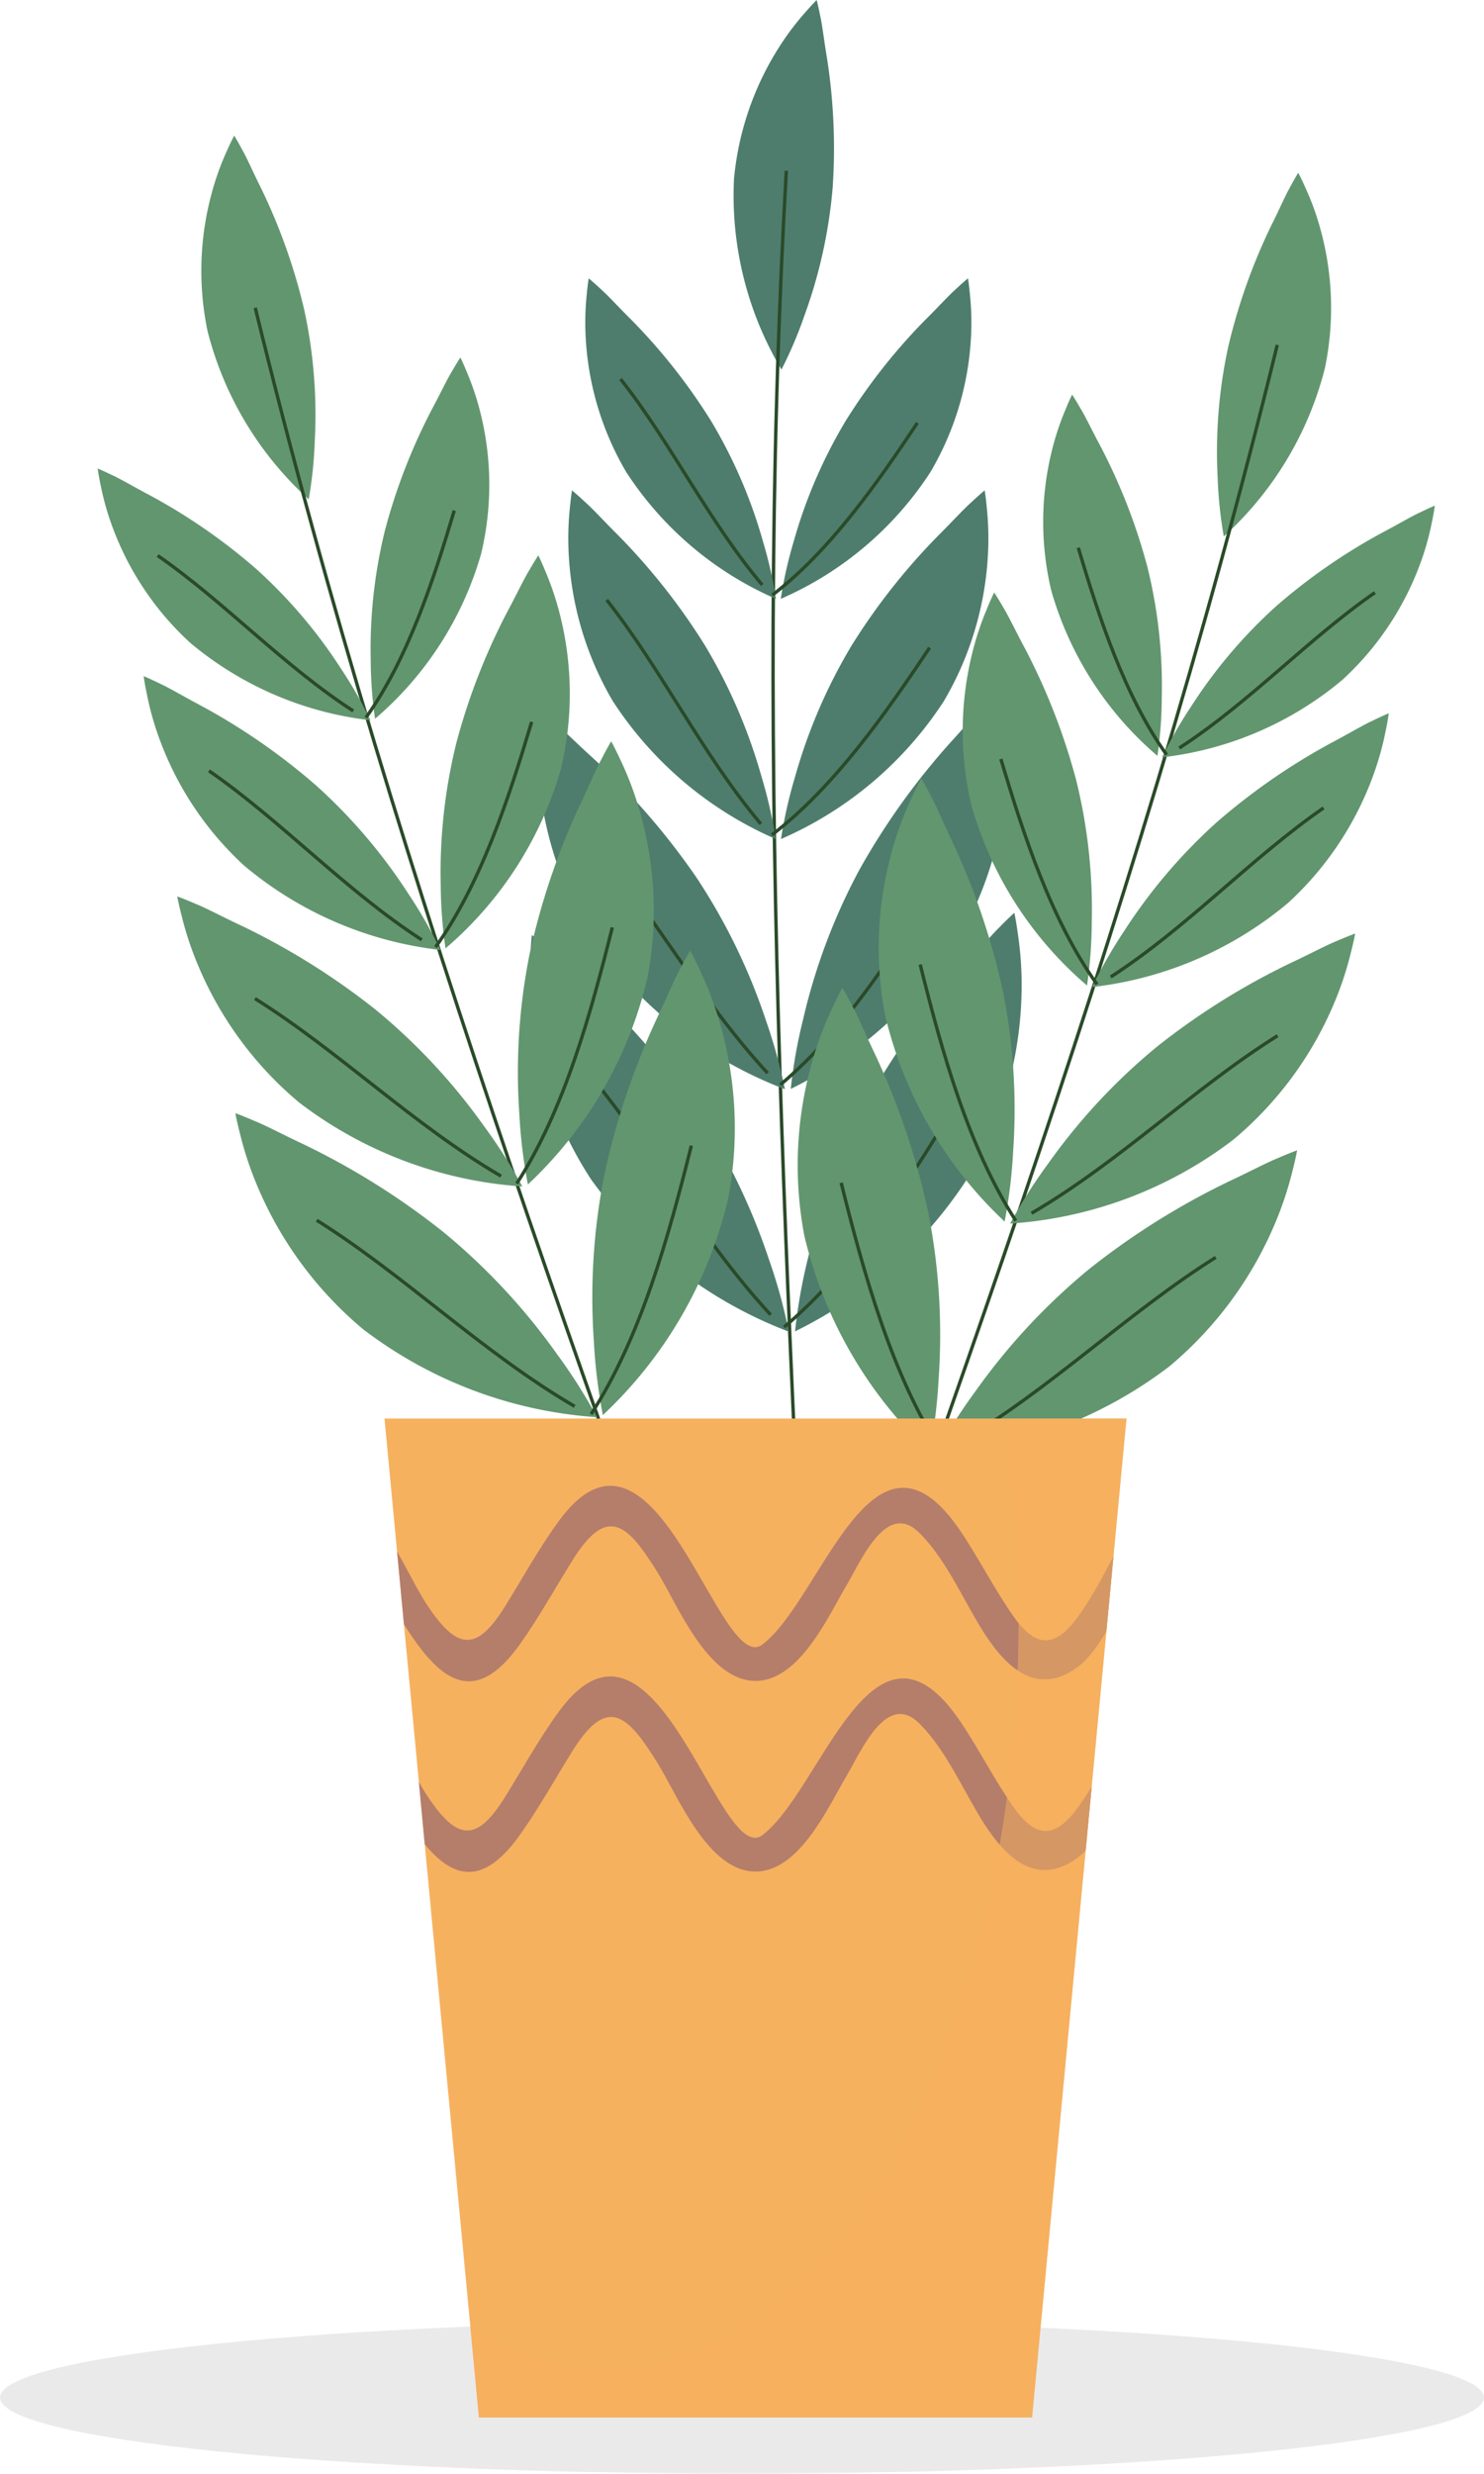 <svg xmlns="http://www.w3.org/2000/svg"
    xmlns:xlink="http://www.w3.org/1999/xlink" width="110" height="183.239" viewBox="0 0 110 183.239">
    <defs>
        <clipPath id="clip-path">
            <path id="Path_64" data-name="Path 64" d="M103,141.127H70l7,74h41l7-74Z" fill="none"/>
        </clipPath>
    </defs>
    <g id="Group_187" data-name="Group 187" transform="translate(-41.5 -36.049)">
        <path id="Path_1" data-name="Path 1" d="M151.5,213.644c0,3.117-24.625,5.644-55,5.644s-55-2.527-55-5.644S66.124,208,96.5,208,151.5,210.527,151.5,213.644Z" fill="#d6d6d6" opacity="0.5"/>
        <g id="Group_49" data-name="Group 49">
            <g id="Group_15" data-name="Group 15">
                <g id="Group_2" data-name="Group 2">
                    <path id="Path_7" data-name="Path 7" d="M99.426,63.426a25.193,25.193,0,0,1-3.52-14.115,21.925,21.925,0,0,1,3.276-9.663,20.144,20.144,0,0,1,2-2.673c.526-.607.852-.926.852-.926s.116.43.262,1.174c.169.752.278,1.79.494,3.072a43.182,43.182,0,0,1,.432,9.635,36.616,36.616,0,0,1-2.092,9.488A31.253,31.253,0,0,1,99.426,63.426Z" fill="#4e7d6d"/>
                </g>
                <path id="Path_8" data-name="Path 8" d="M99.787,48.7c-2.567,44.927.472,88.17,2.426,132.854" fill="none" stroke="#2a4a28" stroke-miterlimit="10" stroke-width="0.25"/>
                <g id="Group_5" data-name="Group 5">
                    <g id="Group_3" data-name="Group 3">
                        <path id="Path_9" data-name="Path 9" d="M99.013,80.408a25.2,25.2,0,0,1-11.1-9.4,21.915,21.915,0,0,1-2.987-9.756,20.069,20.069,0,0,1,.06-3.336c.072-.8.151-1.249.151-1.249s.345.28.9.8c.576.512,1.271,1.291,2.195,2.205a43.289,43.289,0,0,1,5.98,7.567,36.712,36.712,0,0,1,3.845,8.924A31.241,31.241,0,0,1,99.013,80.408Z" fill="#4e7d6d"/>
                    </g>
                    <g id="Group_4" data-name="Group 4">
                        <path id="Path_10" data-name="Path 10" d="M99.374,80.408a25.193,25.193,0,0,0,11.1-9.4,21.925,21.925,0,0,0,2.986-9.756,20.087,20.087,0,0,0-.059-3.336c-.073-.8-.151-1.249-.151-1.249s-.345.28-.9.8c-.575.512-1.27,1.291-2.194,2.205a43.2,43.2,0,0,0-5.98,7.567,36.68,36.68,0,0,0-3.846,8.924A31.622,31.622,0,0,0,99.374,80.408Z" fill="#4e7d6d"/>
                    </g>
                    <path id="Path_11" data-name="Path 11" d="M87.5,64.127c3.75,4.75,6.5,10.5,10.5,15.25" fill="none" stroke="#2a4a28" stroke-miterlimit="10" stroke-width="0.25"/>
                    <path id="Path_12" data-name="Path 12" d="M98.75,80.127c4.25-3.25,7.75-8.25,10.75-12.75" fill="none" stroke="#2a4a28" stroke-miterlimit="10" stroke-width="0.25"/>
                </g>
                <g id="Group_8" data-name="Group 8">
                    <g id="Group_6" data-name="Group 6">
                        <path id="Path_13" data-name="Path 13" d="M99,98.2A27.416,27.416,0,0,1,86.919,87.976a23.87,23.87,0,0,1-3.248-10.614,21.867,21.867,0,0,1,.064-3.629c.08-.87.165-1.359.165-1.359s.375.305.977.87c.626.557,1.382,1.4,2.388,2.4a47.047,47.047,0,0,1,6.5,8.232,39.925,39.925,0,0,1,4.183,9.707A34.312,34.312,0,0,1,99,98.2Z" fill="#4e7d6d"/>
                    </g>
                    <g id="Group_7" data-name="Group 7">
                        <path id="Path_14" data-name="Path 14" d="M99.39,98.2a27.409,27.409,0,0,0,12.078-10.224,23.873,23.873,0,0,0,3.249-10.614,21.849,21.849,0,0,0-.065-3.629c-.079-.87-.164-1.359-.164-1.359s-.375.305-.978.87c-.626.557-1.382,1.4-2.387,2.4a47.047,47.047,0,0,0-6.505,8.232,39.886,39.886,0,0,0-4.183,9.707A34.312,34.312,0,0,0,99.39,98.2Z" fill="#4e7d6d"/>
                    </g>
                    <path id="Path_15" data-name="Path 15" d="M86.473,80.49c4.079,5.167,7.071,11.422,11.422,16.589" fill="none" stroke="#2a4a28" stroke-miterlimit="10" stroke-width="0.25"/>
                    <path id="Path_16" data-name="Path 16" d="M98.711,97.895c4.623-3.536,8.431-8.975,11.694-13.87" fill="none" stroke="#2a4a28" stroke-miterlimit="10" stroke-width="0.25"/>
                </g>
                <g id="Group_11" data-name="Group 11">
                    <g id="Group_9" data-name="Group 9">
                        <path id="Path_17" data-name="Path 17" d="M99.677,116.729a30.591,30.591,0,0,1-14-10.781,26.618,26.618,0,0,1-4.171-11.669,24.334,24.334,0,0,1-.114-4.051c.041-.974.112-1.524.112-1.524s.434.321,1.135.92c.727.588,1.614,1.494,2.787,2.552a52.434,52.434,0,0,1,7.678,8.844,44.55,44.55,0,0,1,5.167,10.611A38.155,38.155,0,0,1,99.677,116.729Z" fill="#4e7d6d"/>
                    </g>
                    <g id="Group_10" data-name="Group 10">
                        <path id="Path_18" data-name="Path 18" d="M100.115,116.708a30.6,30.6,0,0,0,12.943-12.026,26.633,26.633,0,0,0,3.076-12,24.443,24.443,0,0,0-.26-4.044c-.132-.967-.253-1.507-.253-1.507s-.4.359-1.045,1.02c-.67.653-1.469,1.637-2.539,2.8a52.41,52.41,0,0,0-6.83,9.516,44.577,44.577,0,0,0-4.166,11.042A38.017,38.017,0,0,0,100.115,116.708Z" fill="#4e7d6d"/>
                    </g>
                    <path id="Path_19" data-name="Path 19" d="M84.795,97.622c4.817,5.553,8.475,12.375,13.6,17.913" fill="none" stroke="#2a4a28" stroke-miterlimit="10" stroke-width="0.25"/>
                    <path id="Path_20" data-name="Path 20" d="M99.342,116.4c4.974-4.181,8.94-10.445,12.327-16.072" fill="none" stroke="#2a4a28" stroke-miterlimit="10" stroke-width="0.25"/>
                </g>
                <g id="Group_14" data-name="Group 14">
                    <g id="Group_12" data-name="Group 12">
                        <path id="Path_21" data-name="Path 21" d="M99.971,134.692a32.073,32.073,0,0,1-14.672-11.3,27.9,27.9,0,0,1-4.371-12.232,25.6,25.6,0,0,1-.121-4.246c.045-1.021.119-1.6.119-1.6s.454.337,1.189.964c.762.618,1.692,1.567,2.921,2.676a54.95,54.95,0,0,1,8.049,9.271A46.706,46.706,0,0,1,98.5,129.349,39.819,39.819,0,0,1,99.971,134.692Z" fill="#4e7d6d"/>
                    </g>
                    <g id="Group_13" data-name="Group 13">
                        <path id="Path_22" data-name="Path 22" d="M100.431,134.671A32.077,32.077,0,0,0,114,122.065a27.919,27.919,0,0,0,3.224-12.584,25.68,25.68,0,0,0-.272-4.238c-.139-1.013-.265-1.58-.265-1.58s-.423.377-1.1,1.069c-.7.685-1.54,1.716-2.662,2.934a54.991,54.991,0,0,0-7.159,9.974,46.719,46.719,0,0,0-4.366,11.574A39.906,39.906,0,0,0,100.431,134.671Z" fill="#4e7d6d"/>
                    </g>
                    <path id="Path_23" data-name="Path 23" d="M84.373,114.665c5.048,5.82,8.883,12.971,14.249,18.775" fill="none" stroke="#2a4a28" stroke-miterlimit="10" stroke-width="0.25"/>
                    <path id="Path_24" data-name="Path 24" d="M99.62,134.351c5.214-4.383,9.371-10.948,12.921-16.847" fill="none" stroke="#2a4a28" stroke-miterlimit="10" stroke-width="0.25"/>
                </g>
            </g>
            <g id="Group_29" data-name="Group 29">
                <g id="Group_16" data-name="Group 16">
                    <path id="Path_25" data-name="Path 25" d="M64.383,73.038a25.2,25.2,0,0,1-7.5-12.468,21.917,21.917,0,0,1,.306-10.2,20.069,20.069,0,0,1,1.127-3.14c.325-.734.544-1.134.544-1.134s.237.376.594,1.046c.381.669.789,1.63,1.371,2.793a43.155,43.155,0,0,1,3.232,9.086,36.632,36.632,0,0,1,.775,9.686A31.294,31.294,0,0,1,64.383,73.038Z" fill="#62966f"/>
                </g>
                <path id="Path_26" data-name="Path 26" d="M60.42,58.85c10.689,43.712,26.245,84.175,41.186,126.333" fill="none" stroke="#2a4a28" stroke-miterlimit="10" stroke-width="0.25"/>
                <g id="Group_19" data-name="Group 19">
                    <g id="Group_17" data-name="Group 17">
                        <path id="Path_27" data-name="Path 27" d="M68.956,89.4A25.226,25.226,0,0,1,55.59,83.657,21.91,21.91,0,0,1,49.88,75.2a20.076,20.076,0,0,1-.919-3.207c-.165-.786-.221-1.239-.221-1.239s.411.167,1.093.5c.7.321,1.592.862,2.743,1.466a43.2,43.2,0,0,1,7.932,5.487A36.668,36.668,0,0,1,66.8,85.618,31.052,31.052,0,0,1,68.956,89.4Z" fill="#62966f"/>
                    </g>
                    <g id="Group_18" data-name="Group 18">
                        <path id="Path_28" data-name="Path 28" d="M69.3,89.292a25.2,25.2,0,0,0,7.867-12.237,21.937,21.937,0,0,0,0-10.2,20.014,20.014,0,0,0-1.033-3.172c-.3-.744-.509-1.151-.509-1.151S75.38,62.9,75,63.557c-.4.657-.837,1.605-1.454,2.75a43.332,43.332,0,0,0-3.5,8.985,36.711,36.711,0,0,0-1.067,9.658A31.17,31.17,0,0,0,69.3,89.292Z" fill="#62966f"/>
                    </g>
                    <path id="Path_29" data-name="Path 29" d="M53.184,77.2c4.975,3.445,9.287,8.139,14.5,11.511" fill="none" stroke="#2a4a28" stroke-miterlimit="10" stroke-width="0.25"/>
                    <path id="Path_30" data-name="Path 30" d="M68.623,89.206c3.113-4.351,5-10.157,6.549-15.337" fill="none" stroke="#2a4a28" stroke-miterlimit="10" stroke-width="0.25"/>
                </g>
                <g id="Group_22" data-name="Group 22">
                    <g id="Group_20" data-name="Group 20">
                        <path id="Path_31" data-name="Path 31" d="M74.146,106.416A27.414,27.414,0,0,1,59.6,100.172a23.865,23.865,0,0,1-6.211-9.2,21.8,21.8,0,0,1-1-3.49c-.179-.855-.24-1.347-.24-1.347s.448.181,1.189.545c.762.35,1.732.938,2.985,1.6a47.012,47.012,0,0,1,8.628,5.969A39.944,39.944,0,0,1,71.8,102.3,34.016,34.016,0,0,1,74.146,106.416Z" fill="#62966f"/>
                    </g>
                    <g id="Group_21" data-name="Group 21">
                        <path id="Path_32" data-name="Path 32" d="M74.522,106.3A27.414,27.414,0,0,0,83.081,92.99a23.862,23.862,0,0,0,0-11.1,21.873,21.873,0,0,0-1.124-3.451c-.33-.81-.554-1.251-.554-1.251s-.27.4-.681,1.117c-.435.715-.91,1.746-1.581,2.991a47.061,47.061,0,0,0-3.812,9.775,39.94,39.94,0,0,0-1.161,10.507A34.153,34.153,0,0,0,74.522,106.3Z" fill="#62966f"/>
                    </g>
                    <path id="Path_33" data-name="Path 33" d="M56.988,93.145c5.413,3.747,10.1,8.853,15.776,12.522" fill="none" stroke="#2a4a28" stroke-miterlimit="10" stroke-width="0.25"/>
                    <path id="Path_34" data-name="Path 34" d="M73.783,106.208c3.387-4.733,5.436-11.048,7.125-16.685" fill="none" stroke="#2a4a28" stroke-miterlimit="10" stroke-width="0.25"/>
                </g>
                <g id="Group_25" data-name="Group 25">
                    <g id="Group_23" data-name="Group 23">
                        <path id="Path_35" data-name="Path 35" d="M80.216,123.935a30.595,30.595,0,0,1-16.538-6.214,26.614,26.614,0,0,1-7.4-9.939,24.325,24.325,0,0,1-1.3-3.84c-.245-.944-.338-1.49-.338-1.49s.509.18,1.355.547c.867.351,1.98.958,3.411,1.625a52.468,52.468,0,0,1,9.93,6.211,44.546,44.546,0,0,1,8.044,8.636A37.933,37.933,0,0,1,80.216,123.935Z" fill="#62966f"/>
                    </g>
                    <g id="Group_24" data-name="Group 24">
                        <path id="Path_36" data-name="Path 36" d="M80.629,123.788A30.593,30.593,0,0,0,89.487,108.5a26.625,26.625,0,0,0-.57-12.379,24.334,24.334,0,0,0-1.431-3.791c-.409-.886-.683-1.367-.683-1.367s-.28.461-.7,1.281c-.449.821-.926,1.995-1.609,3.419a52.413,52.413,0,0,0-3.747,11.1,44.543,44.543,0,0,0-.753,11.778A38.083,38.083,0,0,0,80.629,123.788Z" fill="#62966f"/>
                    </g>
                    <path id="Path_37" data-name="Path 37" d="M60.4,110.018c6.231,3.9,11.725,9.354,18.24,13.152" fill="none" stroke="#2a4a28" stroke-miterlimit="10" stroke-width="0.25"/>
                    <path id="Path_38" data-name="Path 38" d="M79.8,123.722c3.533-5.454,5.493-12.6,7.086-18.975" fill="none" stroke="#2a4a28" stroke-miterlimit="10" stroke-width="0.25"/>
                </g>
                <g id="Group_28" data-name="Group 28">
                    <g id="Group_26" data-name="Group 26">
                        <path id="Path_39" data-name="Path 39" d="M85.753,141.027a32.08,32.08,0,0,1-17.336-6.514A27.9,27.9,0,0,1,60.658,124.1,25.7,25.7,0,0,1,59.3,120.07c-.257-.989-.354-1.562-.354-1.562s.533.188,1.419.574c.91.367,2.076,1,3.576,1.7A54.972,54.972,0,0,1,74.351,127.3a46.691,46.691,0,0,1,8.433,9.051A39.812,39.812,0,0,1,85.753,141.027Z" fill="#62966f"/>
                    </g>
                    <g id="Group_27" data-name="Group 27">
                        <path id="Path_40" data-name="Path 40" d="M86.186,140.872a32.065,32.065,0,0,0,9.286-16.024,27.926,27.926,0,0,0-.6-12.976,25.779,25.779,0,0,0-1.5-3.974c-.43-.928-.716-1.433-.716-1.433s-.294.485-.735,1.344c-.471.86-.97,2.091-1.687,3.583a54.942,54.942,0,0,0-3.928,11.633,46.726,46.726,0,0,0-.789,12.345A40.063,40.063,0,0,0,86.186,140.872Z" fill="#62966f"/>
                    </g>
                    <path id="Path_41" data-name="Path 41" d="M64.978,126.439c6.53,4.088,12.289,9.805,19.119,13.785" fill="none" stroke="#2a4a28" stroke-miterlimit="10" stroke-width="0.25"/>
                    <path id="Path_42" data-name="Path 42" d="M85.317,140.8c3.7-5.717,5.759-13.211,7.428-19.89" fill="none" stroke="#2a4a28" stroke-miterlimit="10" stroke-width="0.25"/>
                </g>
            </g>
            <g id="Group_43" data-name="Group 43">
                <g id="Group_30" data-name="Group 30">
                    <path id="Path_43" data-name="Path 43" d="M132.212,75.788a25.175,25.175,0,0,0,7.495-12.468,21.919,21.919,0,0,0-.305-10.2,19.953,19.953,0,0,0-1.128-3.14c-.325-.734-.544-1.134-.544-1.134s-.236.376-.594,1.046c-.381.668-.788,1.63-1.37,2.792a43.13,43.13,0,0,0-3.232,9.087,36.637,36.637,0,0,0-.776,9.686A31.483,31.483,0,0,0,132.212,75.788Z" fill="#62966f"/>
                </g>
                <path id="Path_44" data-name="Path 44" d="M136.176,61.6c-10.689,43.712-26.245,84.175-41.187,126.333" fill="none" stroke="#2a4a28" stroke-miterlimit="10" stroke-width="0.25"/>
                <g id="Group_33" data-name="Group 33">
                    <g id="Group_31" data-name="Group 31">
                        <path id="Path_45" data-name="Path 45" d="M127.64,92.148a25.226,25.226,0,0,0,13.366-5.741,21.921,21.921,0,0,0,5.71-8.456,20.077,20.077,0,0,0,.919-3.207c.165-.786.221-1.239.221-1.239s-.412.167-1.093.5c-.7.321-1.593.862-2.744,1.466a43.265,43.265,0,0,0-7.932,5.487,36.692,36.692,0,0,0-6.287,7.408A31.051,31.051,0,0,0,127.64,92.148Z" fill="#62966f"/>
                    </g>
                    <g id="Group_32" data-name="Group 32">
                        <path id="Path_46" data-name="Path 46" d="M127.294,92.042a25.2,25.2,0,0,1-7.867-12.237,21.926,21.926,0,0,1,0-10.2,20.118,20.118,0,0,1,1.033-3.172c.3-.744.51-1.151.51-1.151s.248.369.625,1.028c.4.657.838,1.605,1.454,2.75a43.219,43.219,0,0,1,3.5,8.985,36.668,36.668,0,0,1,1.067,9.658A31.475,31.475,0,0,1,127.294,92.042Z" fill="#62966f"/>
                    </g>
                    <path id="Path_47" data-name="Path 47" d="M143.412,79.947c-4.976,3.445-9.288,8.139-14.5,11.511" fill="none" stroke="#2a4a28" stroke-miterlimit="10" stroke-width="0.25"/>
                    <path id="Path_48" data-name="Path 48" d="M127.973,91.956c-3.113-4.351-5-10.157-6.549-15.337" fill="none" stroke="#2a4a28" stroke-miterlimit="10" stroke-width="0.25"/>
                </g>
                <g id="Group_36" data-name="Group 36">
                    <g id="Group_34" data-name="Group 34">
                        <path id="Path_49" data-name="Path 49" d="M122.449,109.166a27.414,27.414,0,0,0,14.541-6.244,23.868,23.868,0,0,0,6.212-9.2,22.016,22.016,0,0,0,1-3.49c.178-.855.24-1.347.24-1.347s-.448.181-1.19.545c-.761.35-1.732.938-2.984,1.6A47.012,47.012,0,0,0,131.64,97a39.952,39.952,0,0,0-6.841,8.058A34.36,34.36,0,0,0,122.449,109.166Z" fill="#62966f"/>
                    </g>
                    <g id="Group_35" data-name="Group 35">
                        <path id="Path_50" data-name="Path 50" d="M122.074,109.051a27.414,27.414,0,0,1-8.559-13.311,23.862,23.862,0,0,1,0-11.1,21.783,21.783,0,0,1,1.123-3.451c.33-.81.555-1.251.555-1.251s.269.4.681,1.117c.435.715.91,1.746,1.581,2.991a47.061,47.061,0,0,1,3.812,9.775,39.934,39.934,0,0,1,1.16,10.507A34.074,34.074,0,0,1,122.074,109.051Z" fill="#62966f"/>
                    </g>
                    <path id="Path_51" data-name="Path 51" d="M139.607,95.895c-5.412,3.747-10.1,8.853-15.776,12.522" fill="none" stroke="#2a4a28" stroke-miterlimit="10" stroke-width="0.25"/>
                    <path id="Path_52" data-name="Path 52" d="M122.812,108.958c-3.386-4.733-5.436-11.048-7.125-16.685" fill="none" stroke="#2a4a28" stroke-miterlimit="10" stroke-width="0.25"/>
                </g>
                <g id="Group_39" data-name="Group 39">
                    <g id="Group_37" data-name="Group 37">
                        <path id="Path_53" data-name="Path 53" d="M116.379,126.685a30.594,30.594,0,0,0,16.539-6.214,26.625,26.625,0,0,0,7.4-9.939,24.3,24.3,0,0,0,1.294-3.84c.245-.944.339-1.49.339-1.49s-.509.18-1.355.547c-.867.351-1.98.958-3.411,1.625a52.468,52.468,0,0,0-9.93,6.211,44.555,44.555,0,0,0-8.045,8.636A37.933,37.933,0,0,0,116.379,126.685Z" fill="#62966f"/>
                    </g>
                    <g id="Group_38" data-name="Group 38">
                        <path id="Path_54" data-name="Path 54" d="M115.966,126.538a30.614,30.614,0,0,1-8.858-15.287,26.638,26.638,0,0,1,.57-12.379,24.436,24.436,0,0,1,1.431-3.791c.41-.886.683-1.367.683-1.367s.28.461.7,1.281c.449.821.925,1.995,1.609,3.419a52.469,52.469,0,0,1,3.747,11.1,44.542,44.542,0,0,1,.753,11.778A37.972,37.972,0,0,1,115.966,126.538Z" fill="#62966f"/>
                    </g>
                    <path id="Path_55" data-name="Path 55" d="M136.2,112.768c-6.23,3.9-11.724,9.354-18.24,13.152" fill="none" stroke="#2a4a28" stroke-miterlimit="10" stroke-width="0.25"/>
                    <path id="Path_56" data-name="Path 56" d="M116.795,126.472c-3.533-5.454-5.493-12.6-7.086-18.975" fill="none" stroke="#2a4a28" stroke-miterlimit="10" stroke-width="0.25"/>
                </g>
                <g id="Group_42" data-name="Group 42">
                    <g id="Group_40" data-name="Group 40">
                        <path id="Path_57" data-name="Path 57" d="M110.843,143.777a32.087,32.087,0,0,0,17.336-6.514,27.907,27.907,0,0,0,7.758-10.418,25.619,25.619,0,0,0,1.358-4.025c.256-.989.353-1.562.353-1.562s-.532.188-1.419.574c-.909.367-2.075,1-3.576,1.7a55,55,0,0,0-10.408,6.511,46.691,46.691,0,0,0-8.433,9.051A39.813,39.813,0,0,0,110.843,143.777Z" fill="#62966f"/>
                    </g>
                    <g id="Group_41" data-name="Group 41">
                        <path id="Path_58" data-name="Path 58" d="M110.409,143.622a32.078,32.078,0,0,1-9.285-16.024,27.9,27.9,0,0,1,.6-12.976,25.675,25.675,0,0,1,1.5-3.974c.429-.928.716-1.433.716-1.433s.293.485.735,1.344c.471.86.97,2.091,1.687,3.583a55.056,55.056,0,0,1,3.928,11.633,46.726,46.726,0,0,1,.789,12.345A39.756,39.756,0,0,1,110.409,143.622Z" fill="#62966f"/>
                    </g>
                    <path id="Path_59" data-name="Path 59" d="M131.618,129.189c-6.53,4.088-12.289,9.805-19.119,13.785" fill="none" stroke="#2a4a28" stroke-miterlimit="10" stroke-width="0.25"/>
                    <path id="Path_60" data-name="Path 60" d="M111.278,143.553c-3.7-5.717-5.758-13.211-7.427-19.89" fill="none" stroke="#2a4a28" stroke-miterlimit="10" stroke-width="0.25"/>
                </g>
            </g>
            <g id="Group_48" data-name="Group 48">
                <g id="Group_47" data-name="Group 47" clip-path="url(#clip-path)">
                    <path id="Path_61" data-name="Path 61" d="M103,141.127H70l7,74h41l7-74Z" fill="#f6b15f"/>
                    <g id="Group_46" data-name="Group 46">
                        <g id="Group_44" data-name="Group 44">
                            <path id="Path_62" data-name="Path 62" d="M65.167,148.522c4.792.863,8.15,18.714,14.838,9.37,1.436-2.006,2.623-4.168,3.928-6.258,2.619-4.2,4.112-2.634,6.313.9,1.492,2.4,3.709,8.028,7.256,8.028,3.273,0,5.4-4.813,6.753-7.092,1.074-1.807,2.948-6.273,5.363-3.9,2.074,2.035,3.323,5.123,4.893,7.541,1.669,2.569,3.91,4.537,6.788,2.48,3.178-2.272,4.77-10.348,8.533-11.071,1.583-.3.911-2.714-.665-2.411-3.272.629-5.128,5.5-6.641,7.984-1.721,2.828-3.422,5.2-5.856,1.756-1.432-2.027-2.555-4.268-3.938-6.331-6.5-9.7-10.308,5-14.718,8.346-3.236,2.454-7.891-19.039-15.107-9.125-1.454,2-2.646,4.16-3.945,6.258-2.122,3.429-3.549,3.307-5.763,0-1.814-2.708-3.671-8.222-7.366-8.888-1.577-.284-2.25,2.125-.666,2.411Z" fill="#b57e6a"/>
                        </g>
                        <g id="Group_45" data-name="Group 45">
                            <path id="Path_63" data-name="Path 63" d="M65.167,162.643c4.792.863,8.15,18.714,14.838,9.37,1.436-2.006,2.623-4.168,3.928-6.258,2.619-4.2,4.112-2.634,6.313.9,1.492,2.4,3.709,8.029,7.256,8.029,3.273,0,5.4-4.814,6.753-7.093,1.074-1.806,2.948-6.273,5.363-3.9,2.074,2.036,3.323,5.123,4.893,7.541,1.669,2.569,3.91,4.537,6.788,2.48,3.178-2.272,4.77-10.348,8.533-11.071,1.583-.3.911-2.714-.665-2.411-3.272.629-5.128,5.5-6.641,7.984-1.721,2.828-3.422,5.2-5.856,1.756-1.432-2.027-2.555-4.268-3.938-6.331-6.5-9.7-10.308,5-14.718,8.346-3.236,2.454-7.891-19.039-15.107-9.125-1.454,2-2.646,4.16-3.945,6.258-2.122,3.429-3.549,3.307-5.763,0-1.814-2.708-3.671-8.222-7.366-8.888-1.577-.284-2.25,2.125-.666,2.411Z" fill="#b57e6a"/>
                        </g>
                    </g>
                </g>
            </g>
            <path id="Path_65" data-name="Path 65" d="M115.848,141.127a97.591,97.591,0,0,1,1.149,15c0,30.56-13.73,55.334-30.667,55.334a18.783,18.783,0,0,1-9.961-3L77,215.127h41l7-74Z" fill="#f6b15f" opacity="0.5" style="mix-blend-mode: multiply;isolation: isolate"/>
        </g>
    </g>
</svg>
